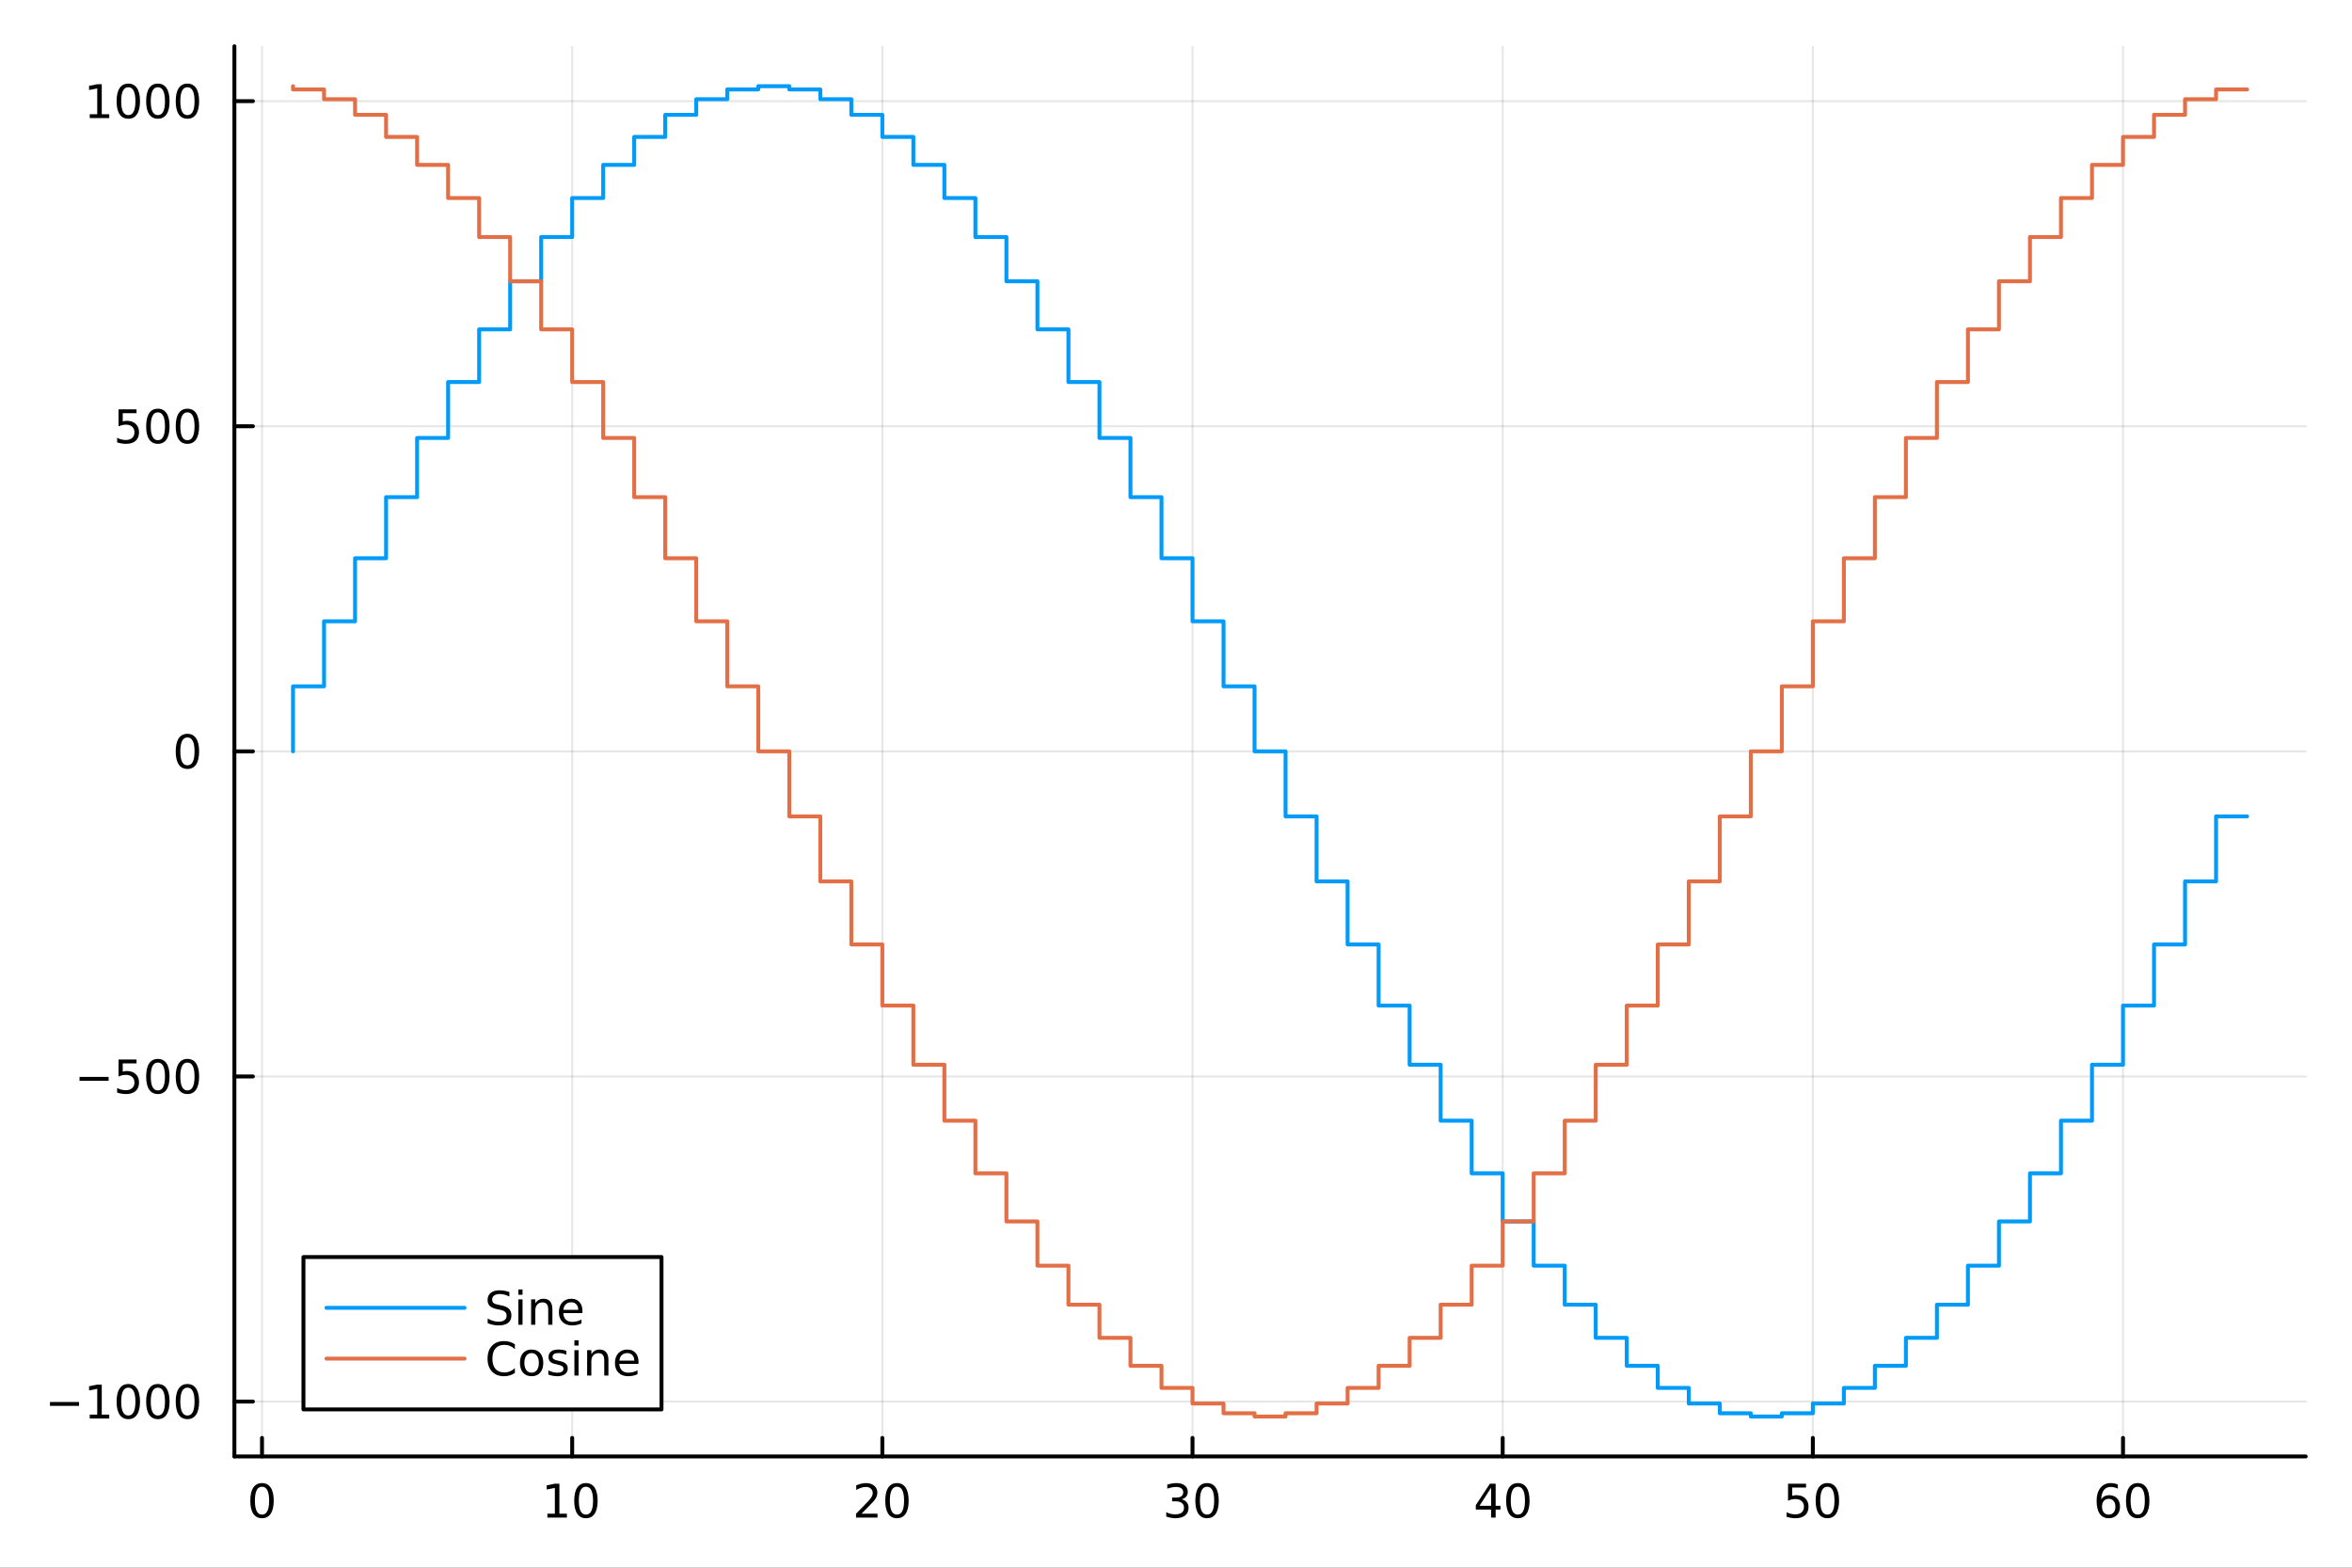 <?xml version="1.0" encoding="utf-8"?>
<svg xmlns="http://www.w3.org/2000/svg" xmlns:xlink="http://www.w3.org/1999/xlink" width="600" height="400" viewBox="0 0 2400 1600">
<rect x="0" y="0" width="2400" height="1600" fill="#333333" stroke="none"/>
<defs>
  <clipPath id="clip790">
    <rect x="0" y="0" width="2400" height="1600"/>
  </clipPath>
</defs>
<path clip-path="url(#clip790)" d="M0 1600 L2400 1600 L2400 0 L0 0  Z" fill="#ffffff" fill-rule="evenodd" fill-opacity="1"/>
<defs>
  <clipPath id="clip791">
    <rect x="480" y="0" width="1681" height="1600"/>
  </clipPath>
</defs>
<path clip-path="url(#clip790)" d="M239.19 1486.45 L2352.76 1486.45 L2352.76 47.244 L239.19 47.244  Z" fill="#ffffff" fill-rule="evenodd" fill-opacity="1"/>
<defs>
  <clipPath id="clip792">
    <rect x="239" y="47" width="2115" height="1440"/>
  </clipPath>
</defs>
<polyline clip-path="url(#clip792)" style="stroke:#000000; stroke-linecap:round; stroke-linejoin:round; stroke-width:2; stroke-opacity:0.1; fill:none" points="267.359,1486.45 267.359,47.244 "/>
<polyline clip-path="url(#clip792)" style="stroke:#000000; stroke-linecap:round; stroke-linejoin:round; stroke-width:2; stroke-opacity:0.1; fill:none" points="583.855,1486.45 583.855,47.244 "/>
<polyline clip-path="url(#clip792)" style="stroke:#000000; stroke-linecap:round; stroke-linejoin:round; stroke-width:2; stroke-opacity:0.1; fill:none" points="900.352,1486.45 900.352,47.244 "/>
<polyline clip-path="url(#clip792)" style="stroke:#000000; stroke-linecap:round; stroke-linejoin:round; stroke-width:2; stroke-opacity:0.1; fill:none" points="1216.85,1486.45 1216.85,47.244 "/>
<polyline clip-path="url(#clip792)" style="stroke:#000000; stroke-linecap:round; stroke-linejoin:round; stroke-width:2; stroke-opacity:0.1; fill:none" points="1533.35,1486.45 1533.35,47.244 "/>
<polyline clip-path="url(#clip792)" style="stroke:#000000; stroke-linecap:round; stroke-linejoin:round; stroke-width:2; stroke-opacity:0.1; fill:none" points="1849.84,1486.45 1849.84,47.244 "/>
<polyline clip-path="url(#clip792)" style="stroke:#000000; stroke-linecap:round; stroke-linejoin:round; stroke-width:2; stroke-opacity:0.1; fill:none" points="2166.34,1486.45 2166.34,47.244 "/>
<polyline clip-path="url(#clip792)" style="stroke:#000000; stroke-linecap:round; stroke-linejoin:round; stroke-width:2; stroke-opacity:0.1; fill:none" points="239.19,1430.45 2352.76,1430.45 "/>
<polyline clip-path="url(#clip792)" style="stroke:#000000; stroke-linecap:round; stroke-linejoin:round; stroke-width:2; stroke-opacity:0.1; fill:none" points="239.19,1098.65 2352.76,1098.65 "/>
<polyline clip-path="url(#clip792)" style="stroke:#000000; stroke-linecap:round; stroke-linejoin:round; stroke-width:2; stroke-opacity:0.1; fill:none" points="239.19,766.846 2352.76,766.846 "/>
<polyline clip-path="url(#clip792)" style="stroke:#000000; stroke-linecap:round; stroke-linejoin:round; stroke-width:2; stroke-opacity:0.1; fill:none" points="239.19,435.043 2352.76,435.043 "/>
<polyline clip-path="url(#clip792)" style="stroke:#000000; stroke-linecap:round; stroke-linejoin:round; stroke-width:2; stroke-opacity:0.1; fill:none" points="239.19,103.239 2352.76,103.239 "/>
<polyline clip-path="url(#clip790)" style="stroke:#000000; stroke-linecap:round; stroke-linejoin:round; stroke-width:4; stroke-opacity:1; fill:none" points="239.19,1486.45 2352.76,1486.45 "/>
<polyline clip-path="url(#clip790)" style="stroke:#000000; stroke-linecap:round; stroke-linejoin:round; stroke-width:4; stroke-opacity:1; fill:none" points="267.359,1486.45 267.359,1467.55 "/>
<polyline clip-path="url(#clip790)" style="stroke:#000000; stroke-linecap:round; stroke-linejoin:round; stroke-width:4; stroke-opacity:1; fill:none" points="583.855,1486.45 583.855,1467.55 "/>
<polyline clip-path="url(#clip790)" style="stroke:#000000; stroke-linecap:round; stroke-linejoin:round; stroke-width:4; stroke-opacity:1; fill:none" points="900.352,1486.45 900.352,1467.55 "/>
<polyline clip-path="url(#clip790)" style="stroke:#000000; stroke-linecap:round; stroke-linejoin:round; stroke-width:4; stroke-opacity:1; fill:none" points="1216.85,1486.45 1216.85,1467.55 "/>
<polyline clip-path="url(#clip790)" style="stroke:#000000; stroke-linecap:round; stroke-linejoin:round; stroke-width:4; stroke-opacity:1; fill:none" points="1533.35,1486.45 1533.35,1467.55 "/>
<polyline clip-path="url(#clip790)" style="stroke:#000000; stroke-linecap:round; stroke-linejoin:round; stroke-width:4; stroke-opacity:1; fill:none" points="1849.84,1486.45 1849.84,1467.55 "/>
<polyline clip-path="url(#clip790)" style="stroke:#000000; stroke-linecap:round; stroke-linejoin:round; stroke-width:4; stroke-opacity:1; fill:none" points="2166.34,1486.45 2166.34,1467.55 "/>
<path clip-path="url(#clip790)" d="M267.359 1517.37 Q263.748 1517.37 261.919 1520.93 Q260.113 1524.47 260.113 1531.6 Q260.113 1538.71 261.919 1542.27 Q263.748 1545.82 267.359 1545.82 Q270.993 1545.82 272.798 1542.27 Q274.627 1538.71 274.627 1531.6 Q274.627 1524.47 272.798 1520.93 Q270.993 1517.37 267.359 1517.37 M267.359 1513.66 Q273.169 1513.66 276.224 1518.27 Q279.303 1522.85 279.303 1531.6 Q279.303 1540.33 276.224 1544.94 Q273.169 1549.52 267.359 1549.52 Q261.548 1549.52 258.47 1544.94 Q255.414 1540.33 255.414 1531.6 Q255.414 1522.85 258.47 1518.27 Q261.548 1513.66 267.359 1513.66 Z" fill="#000000" fill-rule="nonzero" fill-opacity="1" /><path clip-path="url(#clip790)" d="M558.543 1544.91 L566.182 1544.91 L566.182 1518.55 L557.872 1520.21 L557.872 1515.95 L566.136 1514.29 L570.811 1514.29 L570.811 1544.91 L578.45 1544.91 L578.45 1548.85 L558.543 1548.85 L558.543 1544.91 Z" fill="#000000" fill-rule="nonzero" fill-opacity="1" /><path clip-path="url(#clip790)" d="M597.895 1517.37 Q594.284 1517.37 592.455 1520.93 Q590.649 1524.47 590.649 1531.6 Q590.649 1538.71 592.455 1542.27 Q594.284 1545.82 597.895 1545.82 Q601.529 1545.82 603.334 1542.27 Q605.163 1538.71 605.163 1531.6 Q605.163 1524.47 603.334 1520.93 Q601.529 1517.37 597.895 1517.37 M597.895 1513.66 Q603.705 1513.66 606.76 1518.27 Q609.839 1522.85 609.839 1531.6 Q609.839 1540.33 606.76 1544.94 Q603.705 1549.52 597.895 1549.52 Q592.085 1549.52 589.006 1544.94 Q585.95 1540.33 585.95 1531.6 Q585.95 1522.85 589.006 1518.27 Q592.085 1513.66 597.895 1513.66 Z" fill="#000000" fill-rule="nonzero" fill-opacity="1" /><path clip-path="url(#clip790)" d="M879.125 1544.91 L895.445 1544.91 L895.445 1548.85 L873.5 1548.85 L873.5 1544.91 Q876.162 1542.16 880.746 1537.53 Q885.352 1532.88 886.533 1531.53 Q888.778 1529.01 889.658 1527.27 Q890.561 1525.51 890.561 1523.82 Q890.561 1521.07 888.616 1519.33 Q886.695 1517.6 883.593 1517.6 Q881.394 1517.6 878.94 1518.36 Q876.51 1519.13 873.732 1520.68 L873.732 1515.95 Q876.556 1514.82 879.01 1514.24 Q881.463 1513.66 883.5 1513.66 Q888.871 1513.66 892.065 1516.35 Q895.26 1519.03 895.26 1523.52 Q895.26 1525.65 894.449 1527.57 Q893.662 1529.47 891.556 1532.07 Q890.977 1532.74 887.875 1535.95 Q884.774 1539.15 879.125 1544.91 Z" fill="#000000" fill-rule="nonzero" fill-opacity="1" /><path clip-path="url(#clip790)" d="M915.259 1517.37 Q911.648 1517.37 909.82 1520.93 Q908.014 1524.47 908.014 1531.6 Q908.014 1538.71 909.82 1542.27 Q911.648 1545.82 915.259 1545.82 Q918.894 1545.82 920.699 1542.27 Q922.528 1538.71 922.528 1531.6 Q922.528 1524.47 920.699 1520.93 Q918.894 1517.37 915.259 1517.37 M915.259 1513.66 Q921.07 1513.66 924.125 1518.27 Q927.204 1522.85 927.204 1531.6 Q927.204 1540.33 924.125 1544.94 Q921.07 1549.52 915.259 1549.52 Q909.449 1549.52 906.371 1544.94 Q903.315 1540.33 903.315 1531.6 Q903.315 1522.85 906.371 1518.27 Q909.449 1513.66 915.259 1513.66 Z" fill="#000000" fill-rule="nonzero" fill-opacity="1" /><path clip-path="url(#clip790)" d="M1205.69 1530.21 Q1209.05 1530.93 1210.92 1533.2 Q1212.82 1535.47 1212.82 1538.8 Q1212.82 1543.92 1209.3 1546.72 Q1205.78 1549.52 1199.3 1549.52 Q1197.13 1549.52 1194.81 1549.08 Q1192.52 1548.66 1190.07 1547.81 L1190.07 1543.29 Q1192.01 1544.43 1194.33 1545.01 Q1196.64 1545.58 1199.16 1545.58 Q1203.56 1545.58 1205.85 1543.85 Q1208.17 1542.11 1208.17 1538.8 Q1208.17 1535.75 1206.02 1534.03 Q1203.89 1532.3 1200.07 1532.3 L1196.04 1532.3 L1196.04 1528.45 L1200.25 1528.45 Q1203.7 1528.45 1205.53 1527.09 Q1207.36 1525.7 1207.36 1523.11 Q1207.36 1520.45 1205.46 1519.03 Q1203.59 1517.6 1200.07 1517.6 Q1198.15 1517.6 1195.95 1518.01 Q1193.75 1518.43 1191.11 1519.31 L1191.11 1515.14 Q1193.77 1514.4 1196.09 1514.03 Q1198.42 1513.66 1200.48 1513.66 Q1205.81 1513.66 1208.91 1516.09 Q1212.01 1518.5 1212.01 1522.62 Q1212.01 1525.49 1210.37 1527.48 Q1208.72 1529.45 1205.69 1530.21 Z" fill="#000000" fill-rule="nonzero" fill-opacity="1" /><path clip-path="url(#clip790)" d="M1231.69 1517.37 Q1228.08 1517.37 1226.25 1520.93 Q1224.44 1524.47 1224.44 1531.6 Q1224.44 1538.71 1226.25 1542.27 Q1228.08 1545.82 1231.69 1545.82 Q1235.32 1545.82 1237.13 1542.27 Q1238.96 1538.71 1238.96 1531.6 Q1238.96 1524.47 1237.13 1520.93 Q1235.32 1517.37 1231.69 1517.37 M1231.69 1513.66 Q1237.5 1513.66 1240.55 1518.27 Q1243.63 1522.85 1243.63 1531.6 Q1243.63 1540.33 1240.55 1544.94 Q1237.5 1549.52 1231.69 1549.52 Q1225.88 1549.52 1222.8 1544.94 Q1219.74 1540.33 1219.74 1531.6 Q1219.74 1522.85 1222.8 1518.27 Q1225.88 1513.66 1231.69 1513.66 Z" fill="#000000" fill-rule="nonzero" fill-opacity="1" /><path clip-path="url(#clip790)" d="M1521.52 1518.36 L1509.71 1536.81 L1521.52 1536.81 L1521.52 1518.36 M1520.29 1514.29 L1526.17 1514.29 L1526.17 1536.81 L1531.1 1536.81 L1531.1 1540.7 L1526.17 1540.7 L1526.17 1548.85 L1521.52 1548.85 L1521.52 1540.7 L1505.92 1540.7 L1505.92 1536.19 L1520.29 1514.29 Z" fill="#000000" fill-rule="nonzero" fill-opacity="1" /><path clip-path="url(#clip790)" d="M1548.83 1517.37 Q1545.22 1517.37 1543.39 1520.93 Q1541.59 1524.47 1541.59 1531.6 Q1541.59 1538.71 1543.39 1542.27 Q1545.22 1545.82 1548.83 1545.82 Q1552.47 1545.82 1554.27 1542.27 Q1556.1 1538.71 1556.1 1531.6 Q1556.1 1524.47 1554.27 1520.93 Q1552.47 1517.37 1548.83 1517.37 M1548.83 1513.66 Q1554.64 1513.66 1557.7 1518.27 Q1560.78 1522.85 1560.78 1531.6 Q1560.78 1540.33 1557.7 1544.94 Q1554.64 1549.52 1548.83 1549.52 Q1543.02 1549.52 1539.94 1544.94 Q1536.89 1540.33 1536.89 1531.6 Q1536.89 1522.85 1539.94 1518.27 Q1543.02 1513.66 1548.83 1513.66 Z" fill="#000000" fill-rule="nonzero" fill-opacity="1" /><path clip-path="url(#clip790)" d="M1824.54 1514.29 L1842.9 1514.29 L1842.9 1518.22 L1828.82 1518.22 L1828.82 1526.7 Q1829.84 1526.35 1830.86 1526.19 Q1831.88 1526 1832.9 1526 Q1838.69 1526 1842.06 1529.17 Q1845.44 1532.34 1845.44 1537.76 Q1845.44 1543.34 1841.97 1546.44 Q1838.5 1549.52 1832.18 1549.52 Q1830 1549.52 1827.74 1549.15 Q1825.49 1548.78 1823.08 1548.04 L1823.08 1543.34 Q1825.17 1544.47 1827.39 1545.03 Q1829.61 1545.58 1832.09 1545.58 Q1836.09 1545.58 1838.43 1543.48 Q1840.77 1541.37 1840.77 1537.76 Q1840.77 1534.15 1838.43 1532.04 Q1836.09 1529.94 1832.09 1529.94 Q1830.21 1529.94 1828.34 1530.35 Q1826.49 1530.77 1824.54 1531.65 L1824.54 1514.29 Z" fill="#000000" fill-rule="nonzero" fill-opacity="1" /><path clip-path="url(#clip790)" d="M1864.66 1517.37 Q1861.05 1517.37 1859.22 1520.93 Q1857.41 1524.47 1857.41 1531.6 Q1857.41 1538.71 1859.22 1542.27 Q1861.05 1545.82 1864.66 1545.82 Q1868.29 1545.82 1870.1 1542.27 Q1871.93 1538.71 1871.93 1531.6 Q1871.93 1524.47 1870.1 1520.93 Q1868.29 1517.37 1864.66 1517.37 M1864.66 1513.66 Q1870.47 1513.66 1873.52 1518.27 Q1876.6 1522.85 1876.6 1531.6 Q1876.6 1540.33 1873.52 1544.94 Q1870.47 1549.52 1864.66 1549.52 Q1858.85 1549.52 1855.77 1544.94 Q1852.71 1540.33 1852.71 1531.6 Q1852.71 1522.85 1855.77 1518.27 Q1858.85 1513.66 1864.66 1513.66 Z" fill="#000000" fill-rule="nonzero" fill-opacity="1" /><path clip-path="url(#clip790)" d="M2151.74 1529.7 Q2148.6 1529.7 2146.74 1531.86 Q2144.92 1534.01 2144.92 1537.76 Q2144.92 1541.49 2146.74 1543.66 Q2148.6 1545.82 2151.74 1545.82 Q2154.89 1545.82 2156.72 1543.66 Q2158.57 1541.49 2158.57 1537.76 Q2158.57 1534.01 2156.72 1531.86 Q2154.89 1529.7 2151.74 1529.7 M2161.03 1515.05 L2161.03 1519.31 Q2159.27 1518.48 2157.46 1518.04 Q2155.68 1517.6 2153.92 1517.6 Q2149.29 1517.6 2146.84 1520.72 Q2144.41 1523.85 2144.06 1530.17 Q2145.43 1528.15 2147.49 1527.09 Q2149.55 1526 2152.02 1526 Q2157.23 1526 2160.24 1529.17 Q2163.27 1532.32 2163.27 1537.76 Q2163.27 1543.08 2160.12 1546.3 Q2156.98 1549.52 2151.74 1549.52 Q2145.75 1549.52 2142.58 1544.94 Q2139.41 1540.33 2139.41 1531.6 Q2139.41 1523.41 2143.3 1518.55 Q2147.18 1513.66 2153.74 1513.66 Q2155.49 1513.66 2157.28 1514.01 Q2159.08 1514.36 2161.03 1515.05 Z" fill="#000000" fill-rule="nonzero" fill-opacity="1" /><path clip-path="url(#clip790)" d="M2181.33 1517.37 Q2177.72 1517.37 2175.89 1520.93 Q2174.08 1524.47 2174.08 1531.6 Q2174.08 1538.71 2175.89 1542.27 Q2177.72 1545.82 2181.33 1545.82 Q2184.96 1545.82 2186.77 1542.27 Q2188.6 1538.71 2188.6 1531.6 Q2188.6 1524.47 2186.77 1520.93 Q2184.96 1517.37 2181.33 1517.37 M2181.33 1513.66 Q2187.14 1513.66 2190.19 1518.27 Q2193.27 1522.85 2193.27 1531.6 Q2193.27 1540.33 2190.19 1544.94 Q2187.14 1549.52 2181.33 1549.52 Q2175.52 1549.52 2172.44 1544.94 Q2169.38 1540.33 2169.38 1531.6 Q2169.38 1522.85 2172.44 1518.27 Q2175.52 1513.66 2181.33 1513.66 Z" fill="#000000" fill-rule="nonzero" fill-opacity="1" /><polyline clip-path="url(#clip790)" style="stroke:#000000; stroke-linecap:round; stroke-linejoin:round; stroke-width:4; stroke-opacity:1; fill:none" points="239.19,1486.45 239.19,47.244 "/>
<polyline clip-path="url(#clip790)" style="stroke:#000000; stroke-linecap:round; stroke-linejoin:round; stroke-width:4; stroke-opacity:1; fill:none" points="239.19,1430.45 258.088,1430.45 "/>
<polyline clip-path="url(#clip790)" style="stroke:#000000; stroke-linecap:round; stroke-linejoin:round; stroke-width:4; stroke-opacity:1; fill:none" points="239.19,1098.65 258.088,1098.65 "/>
<polyline clip-path="url(#clip790)" style="stroke:#000000; stroke-linecap:round; stroke-linejoin:round; stroke-width:4; stroke-opacity:1; fill:none" points="239.19,766.846 258.088,766.846 "/>
<polyline clip-path="url(#clip790)" style="stroke:#000000; stroke-linecap:round; stroke-linejoin:round; stroke-width:4; stroke-opacity:1; fill:none" points="239.19,435.043 258.088,435.043 "/>
<polyline clip-path="url(#clip790)" style="stroke:#000000; stroke-linecap:round; stroke-linejoin:round; stroke-width:4; stroke-opacity:1; fill:none" points="239.19,103.239 258.088,103.239 "/>
<path clip-path="url(#clip790)" d="M50.992 1430.9 L80.668 1430.9 L80.668 1434.84 L50.992 1434.84 L50.992 1430.9 Z" fill="#000000" fill-rule="nonzero" fill-opacity="1" /><path clip-path="url(#clip790)" d="M91.571 1443.8 L99.21 1443.8 L99.21 1417.43 L90.899 1419.1 L90.899 1414.84 L99.163 1413.17 L103.839 1413.17 L103.839 1443.8 L111.478 1443.8 L111.478 1447.73 L91.571 1447.73 L91.571 1443.8 Z" fill="#000000" fill-rule="nonzero" fill-opacity="1" /><path clip-path="url(#clip790)" d="M130.922 1416.25 Q127.311 1416.25 125.482 1419.82 Q123.677 1423.36 123.677 1430.49 Q123.677 1437.59 125.482 1441.16 Q127.311 1444.7 130.922 1444.7 Q134.556 1444.7 136.362 1441.16 Q138.191 1437.59 138.191 1430.49 Q138.191 1423.36 136.362 1419.82 Q134.556 1416.25 130.922 1416.25 M130.922 1412.55 Q136.732 1412.55 139.788 1417.15 Q142.867 1421.74 142.867 1430.49 Q142.867 1439.21 139.788 1443.82 Q136.732 1448.4 130.922 1448.4 Q125.112 1448.4 122.033 1443.82 Q118.978 1439.21 118.978 1430.49 Q118.978 1421.74 122.033 1417.15 Q125.112 1412.55 130.922 1412.55 Z" fill="#000000" fill-rule="nonzero" fill-opacity="1" /><path clip-path="url(#clip790)" d="M161.084 1416.25 Q157.473 1416.25 155.644 1419.82 Q153.839 1423.36 153.839 1430.49 Q153.839 1437.59 155.644 1441.16 Q157.473 1444.7 161.084 1444.7 Q164.718 1444.7 166.524 1441.16 Q168.353 1437.59 168.353 1430.49 Q168.353 1423.36 166.524 1419.82 Q164.718 1416.25 161.084 1416.25 M161.084 1412.55 Q166.894 1412.55 169.95 1417.15 Q173.029 1421.74 173.029 1430.49 Q173.029 1439.21 169.95 1443.82 Q166.894 1448.4 161.084 1448.4 Q155.274 1448.4 152.195 1443.82 Q149.14 1439.21 149.14 1430.49 Q149.14 1421.74 152.195 1417.15 Q155.274 1412.55 161.084 1412.55 Z" fill="#000000" fill-rule="nonzero" fill-opacity="1" /><path clip-path="url(#clip790)" d="M191.246 1416.25 Q187.635 1416.25 185.806 1419.82 Q184.001 1423.36 184.001 1430.49 Q184.001 1437.59 185.806 1441.16 Q187.635 1444.7 191.246 1444.7 Q194.88 1444.7 196.686 1441.16 Q198.514 1437.59 198.514 1430.49 Q198.514 1423.36 196.686 1419.82 Q194.88 1416.25 191.246 1416.25 M191.246 1412.55 Q197.056 1412.55 200.112 1417.15 Q203.19 1421.74 203.19 1430.49 Q203.19 1439.21 200.112 1443.82 Q197.056 1448.4 191.246 1448.4 Q185.436 1448.4 182.357 1443.82 Q179.302 1439.21 179.302 1430.49 Q179.302 1421.74 182.357 1417.15 Q185.436 1412.55 191.246 1412.55 Z" fill="#000000" fill-rule="nonzero" fill-opacity="1" /><path clip-path="url(#clip790)" d="M81.154 1099.1 L110.83 1099.1 L110.83 1103.04 L81.154 1103.04 L81.154 1099.1 Z" fill="#000000" fill-rule="nonzero" fill-opacity="1" /><path clip-path="url(#clip790)" d="M120.969 1081.37 L139.325 1081.37 L139.325 1085.3 L125.251 1085.3 L125.251 1093.78 Q126.27 1093.43 127.288 1093.27 Q128.307 1093.08 129.325 1093.08 Q135.112 1093.08 138.492 1096.25 Q141.871 1099.42 141.871 1104.84 Q141.871 1110.42 138.399 1113.52 Q134.927 1116.6 128.607 1116.6 Q126.432 1116.6 124.163 1116.23 Q121.918 1115.86 119.51 1115.12 L119.51 1110.42 Q121.594 1111.55 123.816 1112.11 Q126.038 1112.67 128.515 1112.67 Q132.519 1112.67 134.857 1110.56 Q137.195 1108.45 137.195 1104.84 Q137.195 1101.23 134.857 1099.12 Q132.519 1097.02 128.515 1097.02 Q126.64 1097.02 124.765 1097.43 Q122.913 1097.85 120.969 1098.73 L120.969 1081.37 Z" fill="#000000" fill-rule="nonzero" fill-opacity="1" /><path clip-path="url(#clip790)" d="M161.084 1084.45 Q157.473 1084.45 155.644 1088.01 Q153.839 1091.55 153.839 1098.68 Q153.839 1105.79 155.644 1109.36 Q157.473 1112.9 161.084 1112.9 Q164.718 1112.9 166.524 1109.36 Q168.353 1105.79 168.353 1098.68 Q168.353 1091.55 166.524 1088.01 Q164.718 1084.45 161.084 1084.45 M161.084 1080.74 Q166.894 1080.74 169.95 1085.35 Q173.029 1089.93 173.029 1098.68 Q173.029 1107.41 169.95 1112.02 Q166.894 1116.6 161.084 1116.6 Q155.274 1116.6 152.195 1112.02 Q149.14 1107.41 149.14 1098.68 Q149.14 1089.93 152.195 1085.35 Q155.274 1080.74 161.084 1080.74 Z" fill="#000000" fill-rule="nonzero" fill-opacity="1" /><path clip-path="url(#clip790)" d="M191.246 1084.45 Q187.635 1084.45 185.806 1088.01 Q184.001 1091.55 184.001 1098.68 Q184.001 1105.79 185.806 1109.36 Q187.635 1112.9 191.246 1112.9 Q194.88 1112.9 196.686 1109.36 Q198.514 1105.79 198.514 1098.68 Q198.514 1091.55 196.686 1088.01 Q194.88 1084.45 191.246 1084.45 M191.246 1080.74 Q197.056 1080.74 200.112 1085.35 Q203.19 1089.93 203.19 1098.68 Q203.19 1107.41 200.112 1112.02 Q197.056 1116.6 191.246 1116.6 Q185.436 1116.6 182.357 1112.02 Q179.302 1107.41 179.302 1098.68 Q179.302 1089.93 182.357 1085.35 Q185.436 1080.74 191.246 1080.74 Z" fill="#000000" fill-rule="nonzero" fill-opacity="1" /><path clip-path="url(#clip790)" d="M191.246 752.645 Q187.635 752.645 185.806 756.209 Q184.001 759.751 184.001 766.881 Q184.001 773.987 185.806 777.552 Q187.635 781.094 191.246 781.094 Q194.88 781.094 196.686 777.552 Q198.514 773.987 198.514 766.881 Q198.514 759.751 196.686 756.209 Q194.88 752.645 191.246 752.645 M191.246 748.941 Q197.056 748.941 200.112 753.547 Q203.19 758.131 203.19 766.881 Q203.19 775.608 200.112 780.214 Q197.056 784.797 191.246 784.797 Q185.436 784.797 182.357 780.214 Q179.302 775.608 179.302 766.881 Q179.302 758.131 182.357 753.547 Q185.436 748.941 191.246 748.941 Z" fill="#000000" fill-rule="nonzero" fill-opacity="1" /><path clip-path="url(#clip790)" d="M120.969 417.763 L139.325 417.763 L139.325 421.698 L125.251 421.698 L125.251 430.17 Q126.27 429.823 127.288 429.661 Q128.307 429.476 129.325 429.476 Q135.112 429.476 138.492 432.647 Q141.871 435.818 141.871 441.235 Q141.871 446.813 138.399 449.915 Q134.927 452.994 128.607 452.994 Q126.432 452.994 124.163 452.624 Q121.918 452.253 119.51 451.512 L119.51 446.813 Q121.594 447.948 123.816 448.503 Q126.038 449.059 128.515 449.059 Q132.519 449.059 134.857 446.952 Q137.195 444.846 137.195 441.235 Q137.195 437.624 134.857 435.517 Q132.519 433.411 128.515 433.411 Q126.64 433.411 124.765 433.827 Q122.913 434.244 120.969 435.124 L120.969 417.763 Z" fill="#000000" fill-rule="nonzero" fill-opacity="1" /><path clip-path="url(#clip790)" d="M161.084 420.841 Q157.473 420.841 155.644 424.406 Q153.839 427.948 153.839 435.077 Q153.839 442.184 155.644 445.749 Q157.473 449.29 161.084 449.29 Q164.718 449.29 166.524 445.749 Q168.353 442.184 168.353 435.077 Q168.353 427.948 166.524 424.406 Q164.718 420.841 161.084 420.841 M161.084 417.138 Q166.894 417.138 169.95 421.744 Q173.029 426.327 173.029 435.077 Q173.029 443.804 169.95 448.411 Q166.894 452.994 161.084 452.994 Q155.274 452.994 152.195 448.411 Q149.14 443.804 149.14 435.077 Q149.14 426.327 152.195 421.744 Q155.274 417.138 161.084 417.138 Z" fill="#000000" fill-rule="nonzero" fill-opacity="1" /><path clip-path="url(#clip790)" d="M191.246 420.841 Q187.635 420.841 185.806 424.406 Q184.001 427.948 184.001 435.077 Q184.001 442.184 185.806 445.749 Q187.635 449.29 191.246 449.29 Q194.88 449.29 196.686 445.749 Q198.514 442.184 198.514 435.077 Q198.514 427.948 196.686 424.406 Q194.88 420.841 191.246 420.841 M191.246 417.138 Q197.056 417.138 200.112 421.744 Q203.19 426.327 203.19 435.077 Q203.19 443.804 200.112 448.411 Q197.056 452.994 191.246 452.994 Q185.436 452.994 182.357 448.411 Q179.302 443.804 179.302 435.077 Q179.302 426.327 182.357 421.744 Q185.436 417.138 191.246 417.138 Z" fill="#000000" fill-rule="nonzero" fill-opacity="1" /><path clip-path="url(#clip790)" d="M91.571 116.584 L99.21 116.584 L99.21 90.219 L90.899 91.885 L90.899 87.626 L99.163 85.959 L103.839 85.959 L103.839 116.584 L111.478 116.584 L111.478 120.519 L91.571 120.519 L91.571 116.584 Z" fill="#000000" fill-rule="nonzero" fill-opacity="1" /><path clip-path="url(#clip790)" d="M130.922 89.038 Q127.311 89.038 125.482 92.603 Q123.677 96.144 123.677 103.274 Q123.677 110.38 125.482 113.945 Q127.311 117.487 130.922 117.487 Q134.556 117.487 136.362 113.945 Q138.191 110.38 138.191 103.274 Q138.191 96.144 136.362 92.603 Q134.556 89.038 130.922 89.038 M130.922 85.334 Q136.732 85.334 139.788 89.941 Q142.867 94.524 142.867 103.274 Q142.867 112.001 139.788 116.607 Q136.732 121.191 130.922 121.191 Q125.112 121.191 122.033 116.607 Q118.978 112.001 118.978 103.274 Q118.978 94.524 122.033 89.941 Q125.112 85.334 130.922 85.334 Z" fill="#000000" fill-rule="nonzero" fill-opacity="1" /><path clip-path="url(#clip790)" d="M161.084 89.038 Q157.473 89.038 155.644 92.603 Q153.839 96.144 153.839 103.274 Q153.839 110.38 155.644 113.945 Q157.473 117.487 161.084 117.487 Q164.718 117.487 166.524 113.945 Q168.353 110.38 168.353 103.274 Q168.353 96.144 166.524 92.603 Q164.718 89.038 161.084 89.038 M161.084 85.334 Q166.894 85.334 169.95 89.941 Q173.029 94.524 173.029 103.274 Q173.029 112.001 169.95 116.607 Q166.894 121.191 161.084 121.191 Q155.274 121.191 152.195 116.607 Q149.14 112.001 149.14 103.274 Q149.14 94.524 152.195 89.941 Q155.274 85.334 161.084 85.334 Z" fill="#000000" fill-rule="nonzero" fill-opacity="1" /><path clip-path="url(#clip790)" d="M191.246 89.038 Q187.635 89.038 185.806 92.603 Q184.001 96.144 184.001 103.274 Q184.001 110.38 185.806 113.945 Q187.635 117.487 191.246 117.487 Q194.88 117.487 196.686 113.945 Q198.514 110.38 198.514 103.274 Q198.514 96.144 196.686 92.603 Q194.88 89.038 191.246 89.038 M191.246 85.334 Q197.056 85.334 200.112 89.941 Q203.19 94.524 203.19 103.274 Q203.19 112.001 200.112 116.607 Q197.056 121.191 191.246 121.191 Q185.436 121.191 182.357 116.607 Q179.302 112.001 179.302 103.274 Q179.302 94.524 182.357 89.941 Q185.436 85.334 191.246 85.334 Z" fill="#000000" fill-rule="nonzero" fill-opacity="1" /><polyline clip-path="url(#clip792)" style="stroke:#009af9; stroke-linecap:round; stroke-linejoin:round; stroke-width:4; stroke-opacity:1; fill:none" points="299.008,766.846 299.008,700.485 330.658,700.485 330.658,634.125 362.308,634.125 362.308,569.755 393.957,569.755 393.957,507.376 425.607,507.376 425.607,446.988 457.257,446.988 457.257,389.917 488.906,389.917 488.906,336.165 520.556,336.165 520.556,287.058 552.206,287.058 552.206,241.933 583.855,241.933 583.855,202.117 615.505,202.117 615.505,168.273 647.155,168.273 647.155,139.738 678.804,139.738 678.804,117.175 710.454,117.175 710.454,101.248 742.104,101.248 742.104,91.294 773.753,91.294 773.753,87.976 805.403,87.976 805.403,91.294 837.053,91.294 837.053,101.248 868.702,101.248 868.702,117.175 900.352,117.175 900.352,139.738 932.002,139.738 932.002,168.273 963.652,168.273 963.652,202.117 995.301,202.117 995.301,241.933 1026.95,241.933 1026.95,287.058 1058.6,287.058 1058.6,336.165 1090.25,336.165 1090.25,389.917 1121.9,389.917 1121.9,446.988 1153.55,446.988 1153.55,507.376 1185.2,507.376 1185.2,569.755 1216.85,569.755 1216.85,634.125 1248.5,634.125 1248.5,700.485 1280.15,700.485 1280.15,766.846 1311.8,766.846 1311.8,833.207 1343.45,833.207 1343.45,899.567 1375.1,899.567 1375.1,963.937 1406.75,963.937 1406.75,1026.32 1438.4,1026.32 1438.4,1086.7 1470.05,1086.7 1470.05,1143.77 1501.7,1143.77 1501.7,1197.53 1533.35,1197.53 1533.35,1246.63 1565,1246.63 1565,1291.76 1596.65,1291.76 1596.65,1331.58 1628.29,1331.58 1628.29,1365.42 1659.94,1365.42 1659.94,1393.95 1691.59,1393.95 1691.59,1416.52 1723.24,1416.52 1723.24,1432.44 1754.89,1432.44 1754.89,1442.4 1786.54,1442.4 1786.54,1445.72 1818.19,1445.72 1818.19,1442.4 1849.84,1442.4 1849.84,1432.44 1881.49,1432.44 1881.49,1416.52 1913.14,1416.52 1913.14,1393.95 1944.79,1393.95 1944.79,1365.42 1976.44,1365.42 1976.44,1331.58 2008.09,1331.58 2008.09,1291.76 2039.74,1291.76 2039.74,1246.63 2071.39,1246.63 2071.39,1197.53 2103.04,1197.53 2103.04,1143.77 2134.69,1143.77 2134.69,1086.7 2166.34,1086.7 2166.34,1026.32 2197.99,1026.32 2197.99,963.937 2229.64,963.937 2229.64,899.567 2261.29,899.567 2261.29,833.207 2292.94,833.207 "/>
<polyline clip-path="url(#clip792)" style="stroke:#e26f46; stroke-linecap:round; stroke-linejoin:round; stroke-width:4; stroke-opacity:1; fill:none" points="299.008,87.976 299.008,91.294 330.658,91.294 330.658,101.248 362.308,101.248 362.308,117.175 393.957,117.175 393.957,139.738 425.607,139.738 425.607,168.273 457.257,168.273 457.257,202.117 488.906,202.117 488.906,241.933 520.556,241.933 520.556,287.058 552.206,287.058 552.206,336.165 583.855,336.165 583.855,389.917 615.505,389.917 615.505,446.988 647.155,446.988 647.155,507.376 678.804,507.376 678.804,569.755 710.454,569.755 710.454,634.125 742.104,634.125 742.104,700.485 773.753,700.485 773.753,766.846 805.403,766.846 805.403,833.207 837.053,833.207 837.053,899.567 868.702,899.567 868.702,963.937 900.352,963.937 900.352,1026.32 932.002,1026.32 932.002,1086.7 963.652,1086.7 963.652,1143.77 995.301,1143.77 995.301,1197.53 1026.95,1197.53 1026.95,1246.63 1058.6,1246.63 1058.6,1291.76 1090.25,1291.76 1090.25,1331.58 1121.9,1331.58 1121.9,1365.42 1153.55,1365.42 1153.55,1393.95 1185.2,1393.95 1185.2,1416.52 1216.85,1416.52 1216.85,1432.44 1248.5,1432.44 1248.5,1442.4 1280.15,1442.4 1280.15,1445.72 1311.8,1445.72 1311.8,1442.4 1343.45,1442.4 1343.45,1432.44 1375.1,1432.44 1375.1,1416.52 1406.75,1416.52 1406.75,1393.95 1438.4,1393.95 1438.4,1365.42 1470.05,1365.42 1470.05,1331.58 1501.7,1331.58 1501.7,1291.76 1533.35,1291.76 1533.35,1246.63 1565,1246.63 1565,1197.53 1596.65,1197.53 1596.65,1143.77 1628.29,1143.77 1628.29,1086.7 1659.94,1086.7 1659.94,1026.32 1691.59,1026.32 1691.59,963.937 1723.24,963.937 1723.24,899.567 1754.89,899.567 1754.89,833.207 1786.54,833.207 1786.54,766.846 1818.19,766.846 1818.19,700.485 1849.84,700.485 1849.84,634.125 1881.49,634.125 1881.49,569.755 1913.14,569.755 1913.14,507.376 1944.79,507.376 1944.79,446.988 1976.44,446.988 1976.44,389.917 2008.09,389.917 2008.09,336.165 2039.74,336.165 2039.74,287.058 2071.39,287.058 2071.39,241.933 2103.04,241.933 2103.04,202.117 2134.69,202.117 2134.69,168.273 2166.34,168.273 2166.34,139.738 2197.99,139.738 2197.99,117.175 2229.64,117.175 2229.64,101.248 2261.29,101.248 2261.29,91.294 2292.94,91.294 "/>
<path clip-path="url(#clip790)" d="M309.643 1438.47 L675.003 1438.47 L675.003 1282.95 L309.643 1282.95  Z" fill="#ffffff" fill-rule="evenodd" fill-opacity="1"/>
<polyline clip-path="url(#clip790)" style="stroke:#000000; stroke-linecap:round; stroke-linejoin:round; stroke-width:4; stroke-opacity:1; fill:none" points="309.643,1438.47 675.003,1438.47 675.003,1282.95 309.643,1282.95 309.643,1438.47 "/>
<polyline clip-path="url(#clip790)" style="stroke:#009af9; stroke-linecap:round; stroke-linejoin:round; stroke-width:4; stroke-opacity:1; fill:none" points="333.127,1334.79 474.031,1334.79 "/>
<path clip-path="url(#clip790)" d="M519.76 1318.65 L519.76 1323.21 Q517.098 1321.94 514.737 1321.31 Q512.376 1320.69 510.177 1320.69 Q506.358 1320.69 504.274 1322.17 Q502.214 1323.65 502.214 1326.38 Q502.214 1328.67 503.58 1329.85 Q504.969 1331.01 508.811 1331.73 L511.635 1332.31 Q516.867 1333.3 519.344 1335.82 Q521.844 1338.32 521.844 1342.54 Q521.844 1347.56 518.464 1350.15 Q515.108 1352.75 508.603 1352.75 Q506.149 1352.75 503.372 1352.19 Q500.617 1351.63 497.654 1350.55 L497.654 1345.73 Q500.501 1347.33 503.233 1348.14 Q505.964 1348.95 508.603 1348.95 Q512.608 1348.95 514.783 1347.38 Q516.959 1345.8 516.959 1342.88 Q516.959 1340.34 515.385 1338.9 Q513.834 1337.47 510.27 1336.75 L507.422 1336.19 Q502.191 1335.15 499.853 1332.93 Q497.515 1330.71 497.515 1326.75 Q497.515 1322.17 500.733 1319.53 Q503.973 1316.89 509.645 1316.89 Q512.075 1316.89 514.598 1317.33 Q517.121 1317.77 519.76 1318.65 Z" fill="#000000" fill-rule="nonzero" fill-opacity="1" /><path clip-path="url(#clip790)" d="M528.95 1326.15 L533.209 1326.15 L533.209 1352.07 L528.95 1352.07 L528.95 1326.15 M528.95 1316.06 L533.209 1316.06 L533.209 1321.45 L528.95 1321.45 L528.95 1316.06 Z" fill="#000000" fill-rule="nonzero" fill-opacity="1" /><path clip-path="url(#clip790)" d="M563.672 1336.43 L563.672 1352.07 L559.413 1352.07 L559.413 1336.57 Q559.413 1332.88 557.978 1331.06 Q556.543 1329.23 553.672 1329.23 Q550.223 1329.23 548.232 1331.43 Q546.242 1333.63 546.242 1337.42 L546.242 1352.07 L541.959 1352.07 L541.959 1326.15 L546.242 1326.15 L546.242 1330.18 Q547.769 1327.84 549.83 1326.68 Q551.913 1325.52 554.621 1325.52 Q559.089 1325.52 561.38 1328.3 Q563.672 1331.06 563.672 1336.43 Z" fill="#000000" fill-rule="nonzero" fill-opacity="1" /><path clip-path="url(#clip790)" d="M594.343 1338.05 L594.343 1340.13 L574.76 1340.13 Q575.038 1344.53 577.399 1346.84 Q579.783 1349.13 584.019 1349.13 Q586.473 1349.13 588.765 1348.53 Q591.079 1347.93 593.348 1346.73 L593.348 1350.75 Q591.056 1351.73 588.649 1352.24 Q586.241 1352.75 583.765 1352.75 Q577.561 1352.75 573.927 1349.13 Q570.316 1345.52 570.316 1339.37 Q570.316 1333 573.742 1329.27 Q577.191 1325.52 583.024 1325.52 Q588.255 1325.52 591.288 1328.9 Q594.343 1332.26 594.343 1338.05 M590.084 1336.8 Q590.038 1333.3 588.116 1331.22 Q586.218 1329.13 583.07 1329.13 Q579.505 1329.13 577.353 1331.15 Q575.223 1333.16 574.899 1336.82 L590.084 1336.8 Z" fill="#000000" fill-rule="nonzero" fill-opacity="1" /><polyline clip-path="url(#clip790)" style="stroke:#e26f46; stroke-linecap:round; stroke-linejoin:round; stroke-width:4; stroke-opacity:1; fill:none" points="333.127,1386.63 474.031,1386.63 "/>
<path clip-path="url(#clip790)" d="M525.385 1372.02 L525.385 1376.95 Q523.024 1374.75 520.339 1373.66 Q517.677 1372.57 514.668 1372.57 Q508.742 1372.57 505.594 1376.21 Q502.446 1379.82 502.446 1386.67 Q502.446 1393.5 505.594 1397.13 Q508.742 1400.74 514.668 1400.74 Q517.677 1400.74 520.339 1399.66 Q523.024 1398.57 525.385 1396.37 L525.385 1401.25 Q522.932 1402.92 520.177 1403.75 Q517.446 1404.59 514.39 1404.59 Q506.543 1404.59 502.029 1399.79 Q497.515 1394.98 497.515 1386.67 Q497.515 1378.34 502.029 1373.54 Q506.543 1368.73 514.39 1368.73 Q517.492 1368.73 520.223 1369.56 Q522.978 1370.37 525.385 1372.02 Z" fill="#000000" fill-rule="nonzero" fill-opacity="1" /><path clip-path="url(#clip790)" d="M542.469 1380.97 Q539.043 1380.97 537.052 1383.66 Q535.061 1386.32 535.061 1390.97 Q535.061 1395.63 537.029 1398.31 Q539.019 1400.97 542.469 1400.97 Q545.871 1400.97 547.862 1398.29 Q549.853 1395.6 549.853 1390.97 Q549.853 1386.37 547.862 1383.68 Q545.871 1380.97 542.469 1380.97 M542.469 1377.36 Q548.024 1377.36 551.195 1380.97 Q554.367 1384.59 554.367 1390.97 Q554.367 1397.34 551.195 1400.97 Q548.024 1404.59 542.469 1404.59 Q536.89 1404.59 533.719 1400.97 Q530.57 1397.34 530.57 1390.97 Q530.57 1384.59 533.719 1380.97 Q536.89 1377.36 542.469 1377.36 Z" fill="#000000" fill-rule="nonzero" fill-opacity="1" /><path clip-path="url(#clip790)" d="M577.954 1378.75 L577.954 1382.78 Q576.149 1381.85 574.204 1381.39 Q572.26 1380.93 570.177 1380.93 Q567.005 1380.93 565.408 1381.9 Q563.834 1382.87 563.834 1384.82 Q563.834 1386.3 564.968 1387.16 Q566.103 1387.99 569.529 1388.75 L570.987 1389.08 Q575.524 1390.05 577.422 1391.83 Q579.343 1393.59 579.343 1396.76 Q579.343 1400.37 576.473 1402.48 Q573.626 1404.59 568.626 1404.59 Q566.542 1404.59 564.274 1404.17 Q562.029 1403.78 559.529 1402.97 L559.529 1398.57 Q561.89 1399.79 564.181 1400.42 Q566.473 1401.02 568.718 1401.02 Q571.728 1401.02 573.348 1400 Q574.968 1398.96 574.968 1397.09 Q574.968 1395.35 573.788 1394.42 Q572.63 1393.5 568.672 1392.64 L567.191 1392.29 Q563.232 1391.46 561.473 1389.75 Q559.714 1388.01 559.714 1385 Q559.714 1381.35 562.306 1379.35 Q564.899 1377.36 569.667 1377.36 Q572.029 1377.36 574.112 1377.71 Q576.195 1378.06 577.954 1378.75 Z" fill="#000000" fill-rule="nonzero" fill-opacity="1" /><path clip-path="url(#clip790)" d="M586.126 1377.99 L590.385 1377.99 L590.385 1403.91 L586.126 1403.91 L586.126 1377.99 M586.126 1367.9 L590.385 1367.9 L590.385 1373.29 L586.126 1373.29 L586.126 1367.9 Z" fill="#000000" fill-rule="nonzero" fill-opacity="1" /><path clip-path="url(#clip790)" d="M620.848 1388.27 L620.848 1403.91 L616.588 1403.91 L616.588 1388.41 Q616.588 1384.72 615.153 1382.9 Q613.718 1381.07 610.848 1381.07 Q607.399 1381.07 605.408 1383.27 Q603.417 1385.47 603.417 1389.26 L603.417 1403.91 L599.135 1403.91 L599.135 1377.99 L603.417 1377.99 L603.417 1382.02 Q604.945 1379.68 607.005 1378.52 Q609.089 1377.36 611.797 1377.36 Q616.264 1377.36 618.556 1380.14 Q620.848 1382.9 620.848 1388.27 Z" fill="#000000" fill-rule="nonzero" fill-opacity="1" /><path clip-path="url(#clip790)" d="M651.519 1389.89 L651.519 1391.97 L631.936 1391.97 Q632.213 1396.37 634.575 1398.68 Q636.959 1400.97 641.195 1400.97 Q643.649 1400.97 645.94 1400.37 Q648.255 1399.77 650.523 1398.57 L650.523 1402.59 Q648.232 1403.57 645.824 1404.08 Q643.417 1404.59 640.94 1404.59 Q634.737 1404.59 631.102 1400.97 Q627.491 1397.36 627.491 1391.21 Q627.491 1384.84 630.917 1381.11 Q634.366 1377.36 640.199 1377.36 Q645.431 1377.36 648.463 1380.74 Q651.519 1384.1 651.519 1389.89 M647.26 1388.64 Q647.213 1385.14 645.292 1383.06 Q643.394 1380.97 640.246 1380.97 Q636.681 1380.97 634.528 1382.99 Q632.399 1385 632.075 1388.66 L647.26 1388.64 Z" fill="#000000" fill-rule="nonzero" fill-opacity="1" /></svg>
